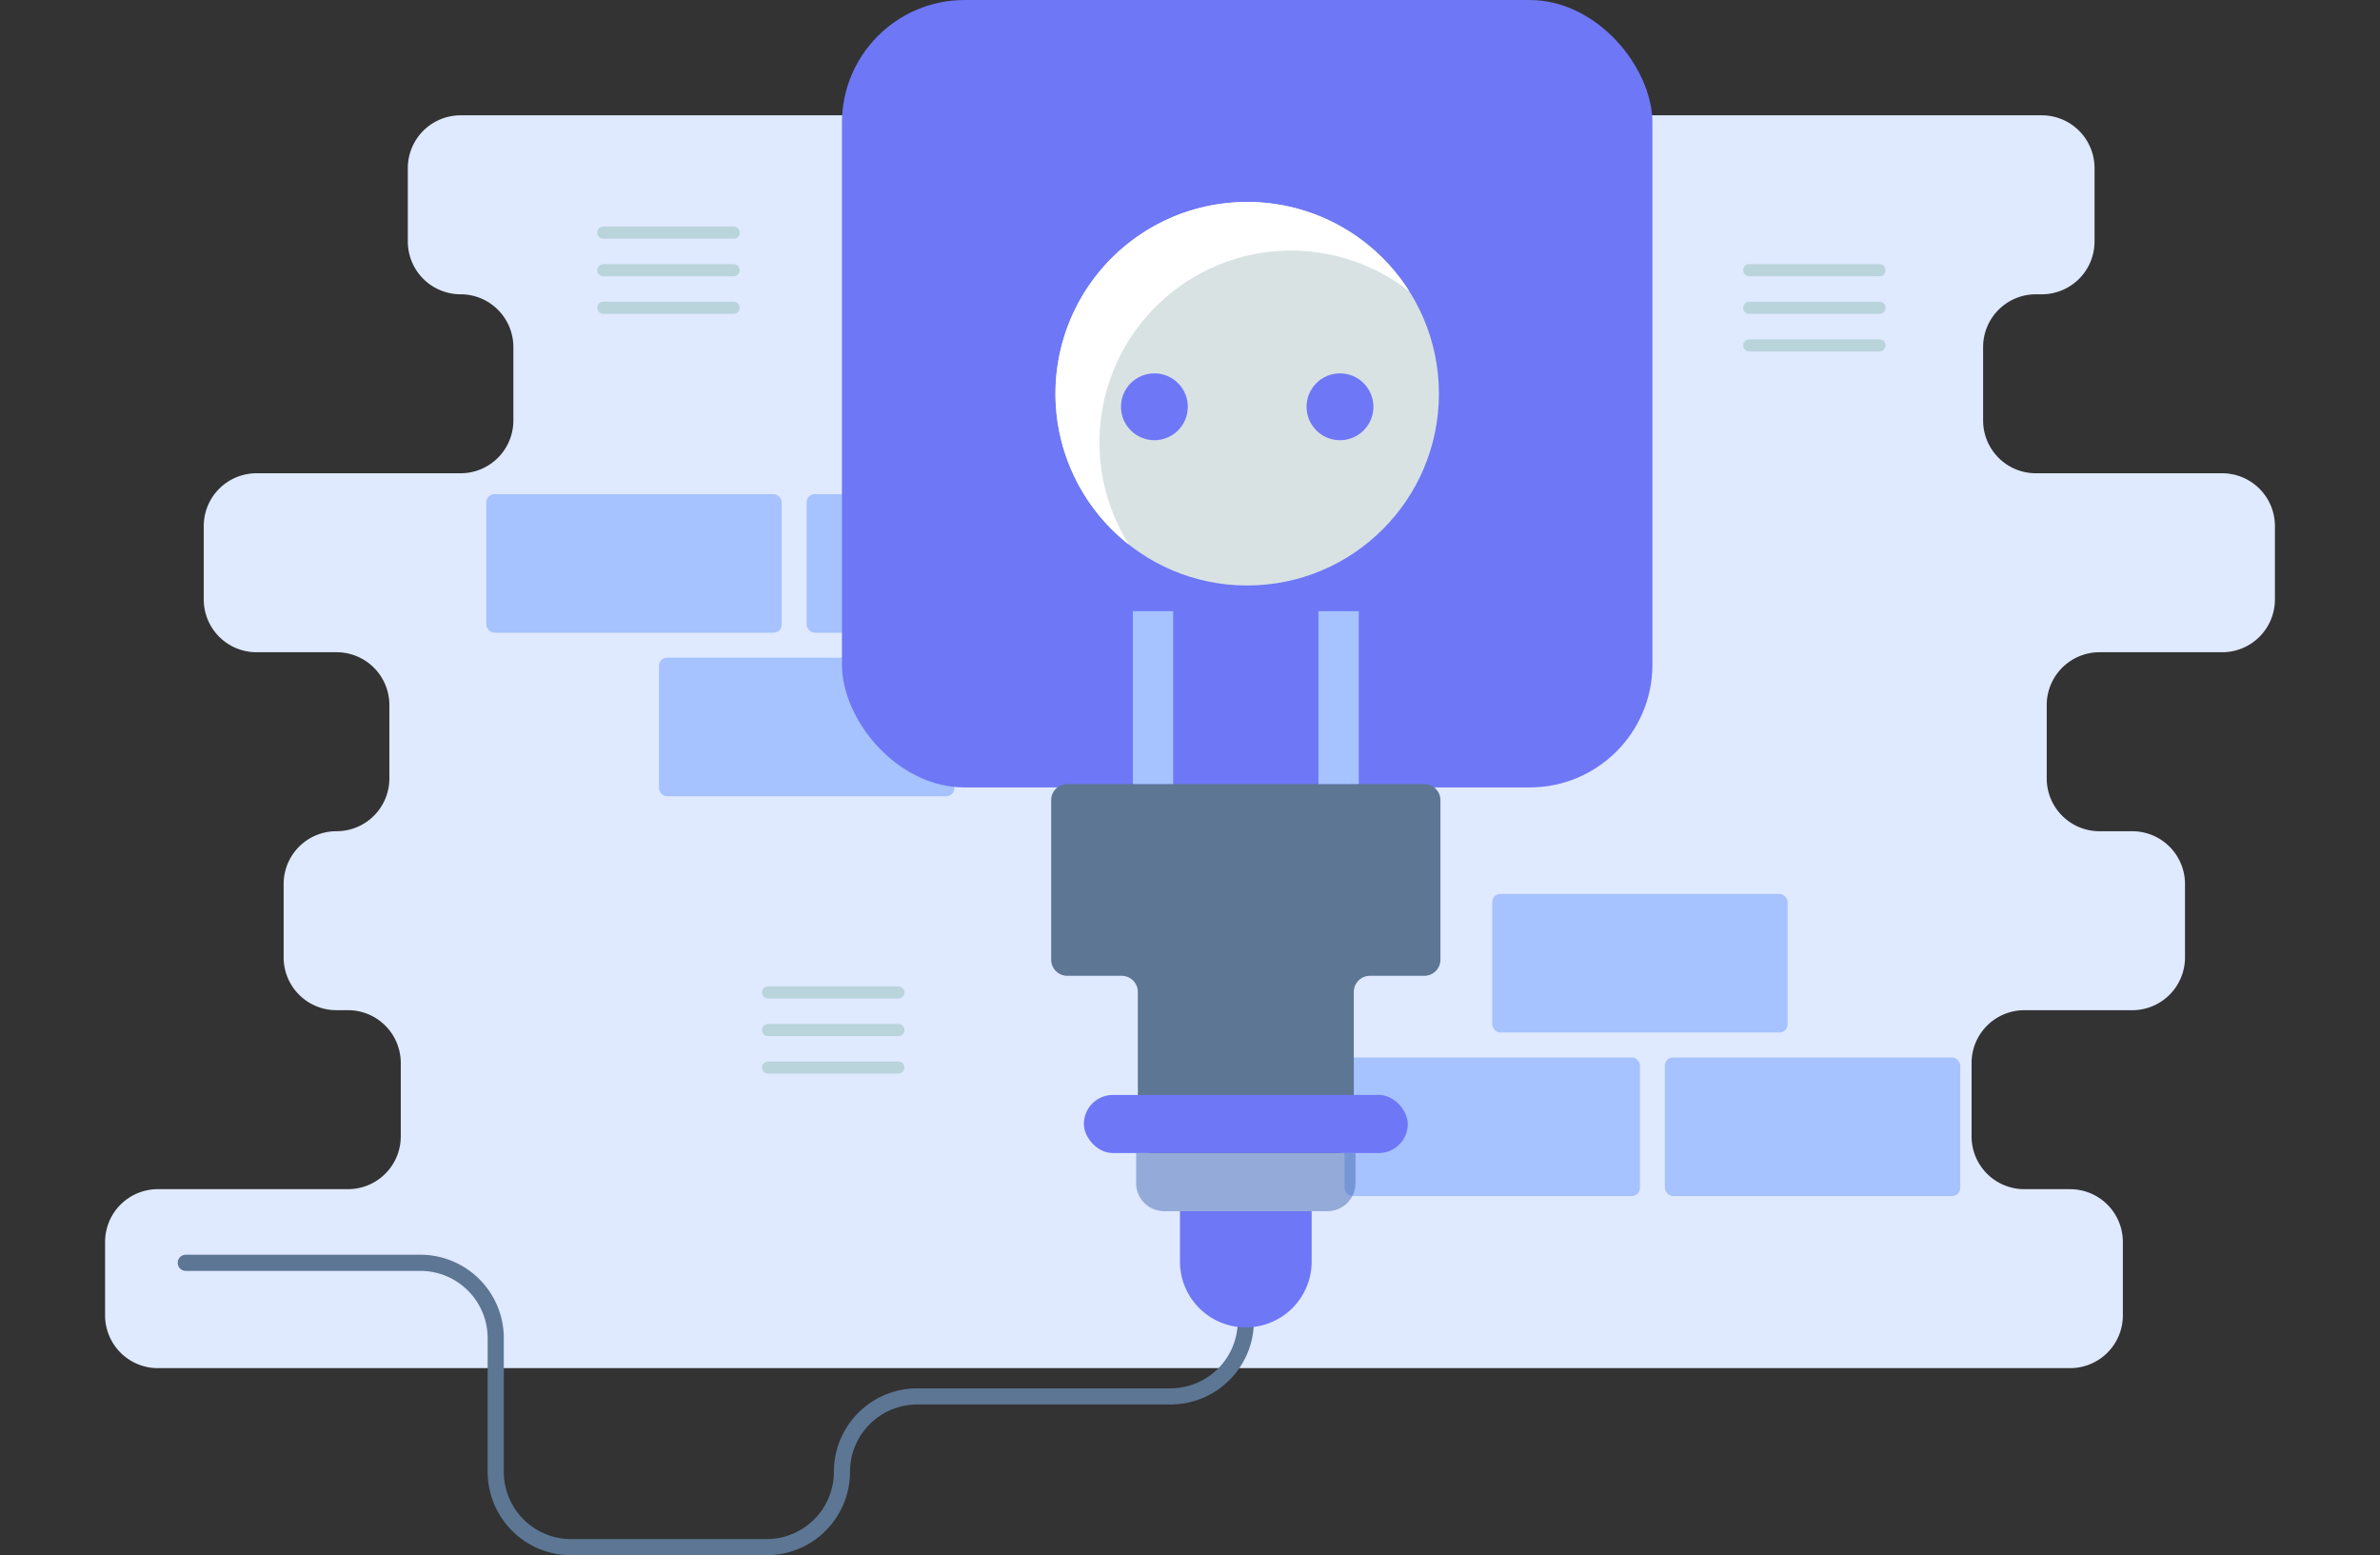 <svg xmlns="http://www.w3.org/2000/svg" xmlns:xlink="http://www.w3.org/1999/xlink" width="349" height="228" viewBox="0 0 349 228">
    <rect x="0" y="0" width="349" height="228" fill="#333333" stroke="none"/>
    <defs>
        <clipPath id="clip-path">
            <rect id="Rectangle_16969" data-name="Rectangle 16969" width="349" height="228" transform="translate(13 129)" fill="#fff" stroke="#707070" stroke-width="1"/>
        </clipPath>
    </defs>
    <g id="Mask_Group_89" data-name="Mask Group 89" transform="translate(-13 -129)" clip-path="url(#clip-path)">
        <g id="c19c5accb2f57ea72d791175fe2b9e7d" transform="translate(-4.778 90.952)">
            <path id="Path_10787" data-name="Path 10787" d="M351.37,125.931V115.168a7.738,7.738,0,0,0-7.738-7.738H316.318a7.738,7.738,0,0,1-7.738-7.738V88.93a7.738,7.738,0,0,1,7.738-7.738h.862a7.738,7.738,0,0,0,7.738-7.738V62.691a7.738,7.738,0,0,0-7.738-7.738H85.318a7.738,7.738,0,0,0-7.738,7.738V73.453a7.738,7.738,0,0,0,7.738,7.738h0a7.738,7.738,0,0,1,7.738,7.738V99.692a7.738,7.738,0,0,1-7.738,7.738H55.394a7.738,7.738,0,0,0-7.738,7.738v10.762a7.738,7.738,0,0,0,7.738,7.738H67.136a7.738,7.738,0,0,1,7.738,7.738v10.762a7.738,7.738,0,0,1-7.738,7.738h-.028a7.738,7.738,0,0,0-7.738,7.738v10.762a7.738,7.738,0,0,0,7.738,7.738h1.7a7.738,7.738,0,0,1,7.738,7.738v10.762a7.738,7.738,0,0,1-7.738,7.738H40.926a7.738,7.738,0,0,0-7.738,7.738v10.762a7.738,7.738,0,0,0,7.738,7.738H321.335a7.738,7.738,0,0,0,7.738-7.738V220.123a7.738,7.738,0,0,0-7.738-7.738h-6.709a7.738,7.738,0,0,1-7.738-7.738V193.885a7.738,7.738,0,0,1,7.738-7.738h15.82a7.738,7.738,0,0,0,7.738-7.738V167.646a7.738,7.738,0,0,0-7.738-7.738h-4.8a7.738,7.738,0,0,1-7.738-7.738V141.407a7.738,7.738,0,0,1,7.738-7.738h17.985a7.738,7.738,0,0,0,7.738-7.738Z" fill="#dfe9ff"/>
            <rect id="Rectangle_16970" data-name="Rectangle 16970" width="43.305" height="20.316" rx="1.183" transform="translate(157.717 154.782) rotate(180)" fill="#a6c2ff"/>
            <rect id="Rectangle_16971" data-name="Rectangle 16971" width="43.305" height="20.316" rx="1.183" transform="translate(179.37 130.804) rotate(180)" fill="#a6c2ff"/>
            <rect id="Rectangle_16972" data-name="Rectangle 16972" width="43.305" height="20.316" rx="1.183" transform="translate(132.403 130.804) rotate(180)" fill="#a6c2ff"/>
            <rect id="Rectangle_16973" data-name="Rectangle 16973" width="43.305" height="20.316" rx="1.183" transform="translate(236.603 169.097)" fill="#a6c2ff"/>
            <rect id="Rectangle_16974" data-name="Rectangle 16974" width="43.305" height="20.316" rx="1.183" transform="translate(214.951 193.075)" fill="#a6c2ff"/>
            <rect id="Rectangle_16975" data-name="Rectangle 16975" width="43.305" height="20.316" rx="1.183" transform="translate(261.918 193.075)" fill="#a6c2ff"/>
            <path id="Path_10788" data-name="Path 10788" d="M200.463,224.127v7.588a11.05,11.05,0,0,1-11.05,11.05H152.291a11.05,11.05,0,0,0-11.05,11.05h0a11.05,11.05,0,0,1-11.05,11.05h-28.67a11.05,11.05,0,0,1-11.05-11.05V234.23a11.05,11.05,0,0,0-11.05-11.05H45.02" fill="none" stroke="#5c7694" stroke-linecap="round" stroke-miterlimit="10" stroke-width="2.367"/>
            <rect id="Rectangle_16976" data-name="Rectangle 16976" width="118.846" height="115.438" rx="18" transform="translate(141.241 38.048)" fill="#6E77F6"/>
            <path id="Path_10789" data-name="Path 10789" d="M226.636,152.99H174.289a2.367,2.367,0,0,0-2.367,2.367v23.381a2.367,2.367,0,0,0,2.367,2.367h7.973a2.366,2.366,0,0,1,2.367,2.367v21.251A2.367,2.367,0,0,0,187,207.088H213.93a2.367,2.367,0,0,0,2.367-2.367V183.471a2.367,2.367,0,0,1,2.367-2.367h7.973A2.367,2.367,0,0,0,229,178.738V155.356A2.367,2.367,0,0,0,226.636,152.99Z" fill="#5c7694"/>
            <rect id="Rectangle_16977" data-name="Rectangle 16977" width="47.496" height="8.519" rx="4.26" transform="translate(176.715 198.569)" fill="#6E77F6"/>
            <path id="Path_10790" data-name="Path 10790" d="M184.382,207.088h32.161v4.419a4.1,4.1,0,0,1-4.1,4.1H188.482a4.1,4.1,0,0,1-4.1-4.1Z" fill="rgba(65,100,172,0.47)"/>
            <path id="Path_10791" data-name="Path 10791" d="M190.806,215.608H210.12v7.381a9.657,9.657,0,0,1-9.657,9.657h0a9.657,9.657,0,0,1-9.657-9.657v-7.381Z" fill="#6E77F6"/>
            <line id="Line_34" data-name="Line 34" y1="25.345" transform="translate(214.07 127.645)" fill="none" stroke="#a6c2ff" stroke-miterlimit="10" stroke-width="5.916"/>
            <line id="Line_35" data-name="Line 35" y1="25.345" transform="translate(186.855 127.645)" fill="none" stroke="#a6c2ff" stroke-miterlimit="10" stroke-width="5.916"/>
            <circle id="Ellipse_298" data-name="Ellipse 298" cx="28.114" cy="28.114" r="28.114" transform="translate(172.55 67.653)" fill="#d8e2e3"/>
            <path id="Path_10792" data-name="Path 10792" d="M179.007,102.9a28.106,28.106,0,0,1,45.42-22.148,28.11,28.11,0,1,0-41.068,37.165A27.972,27.972,0,0,1,179.007,102.9Z" fill="#fff"/>
            <circle id="Ellipse_299" data-name="Ellipse 299" cx="4.899" cy="4.899" r="4.899" transform="translate(182.158 92.784)" fill="#6E77F6"/>
            <circle id="Ellipse_300" data-name="Ellipse 300" cx="4.899" cy="4.899" r="4.899" transform="translate(209.373 92.784)" fill="#6E77F6"/>
            <line id="Line_36" data-name="Line 36" x2="19.111" transform="translate(274.283 77.664)" fill="none" stroke="#b9d4db" stroke-linecap="round" stroke-miterlimit="10" stroke-width="1.775"/>
            <line id="Line_37" data-name="Line 37" x2="19.111" transform="translate(274.283 83.172)" fill="none" stroke="#b9d4db" stroke-linecap="round" stroke-miterlimit="10" stroke-width="1.775"/>
            <line id="Line_38" data-name="Line 38" x2="19.111" transform="translate(274.283 88.681)" fill="none" stroke="#b9d4db" stroke-linecap="round" stroke-miterlimit="10" stroke-width="1.775"/>
            <line id="Line_39" data-name="Line 39" x2="19.111" transform="translate(106.247 72.155)" fill="none" stroke="#b9d4db" stroke-linecap="round" stroke-miterlimit="10" stroke-width="1.775"/>
            <line id="Line_40" data-name="Line 40" x2="19.111" transform="translate(106.247 77.664)" fill="none" stroke="#b9d4db" stroke-linecap="round" stroke-miterlimit="10" stroke-width="1.775"/>
            <line id="Line_41" data-name="Line 41" x2="19.111" transform="translate(106.247 83.172)" fill="none" stroke="#b9d4db" stroke-linecap="round" stroke-miterlimit="10" stroke-width="1.775"/>
            <line id="Line_42" data-name="Line 42" x2="19.111" transform="translate(130.402 183.545)" fill="none" stroke="#b9d4db" stroke-linecap="round" stroke-miterlimit="10" stroke-width="1.775"/>
            <line id="Line_43" data-name="Line 43" x2="19.111" transform="translate(130.402 189.053)" fill="none" stroke="#b9d4db" stroke-linecap="round" stroke-miterlimit="10" stroke-width="1.775"/>
            <line id="Line_44" data-name="Line 44" x2="19.111" transform="translate(130.402 194.561)" fill="none" stroke="#b9d4db" stroke-linecap="round" stroke-miterlimit="10" stroke-width="1.775"/>
        </g>
    </g>
</svg>